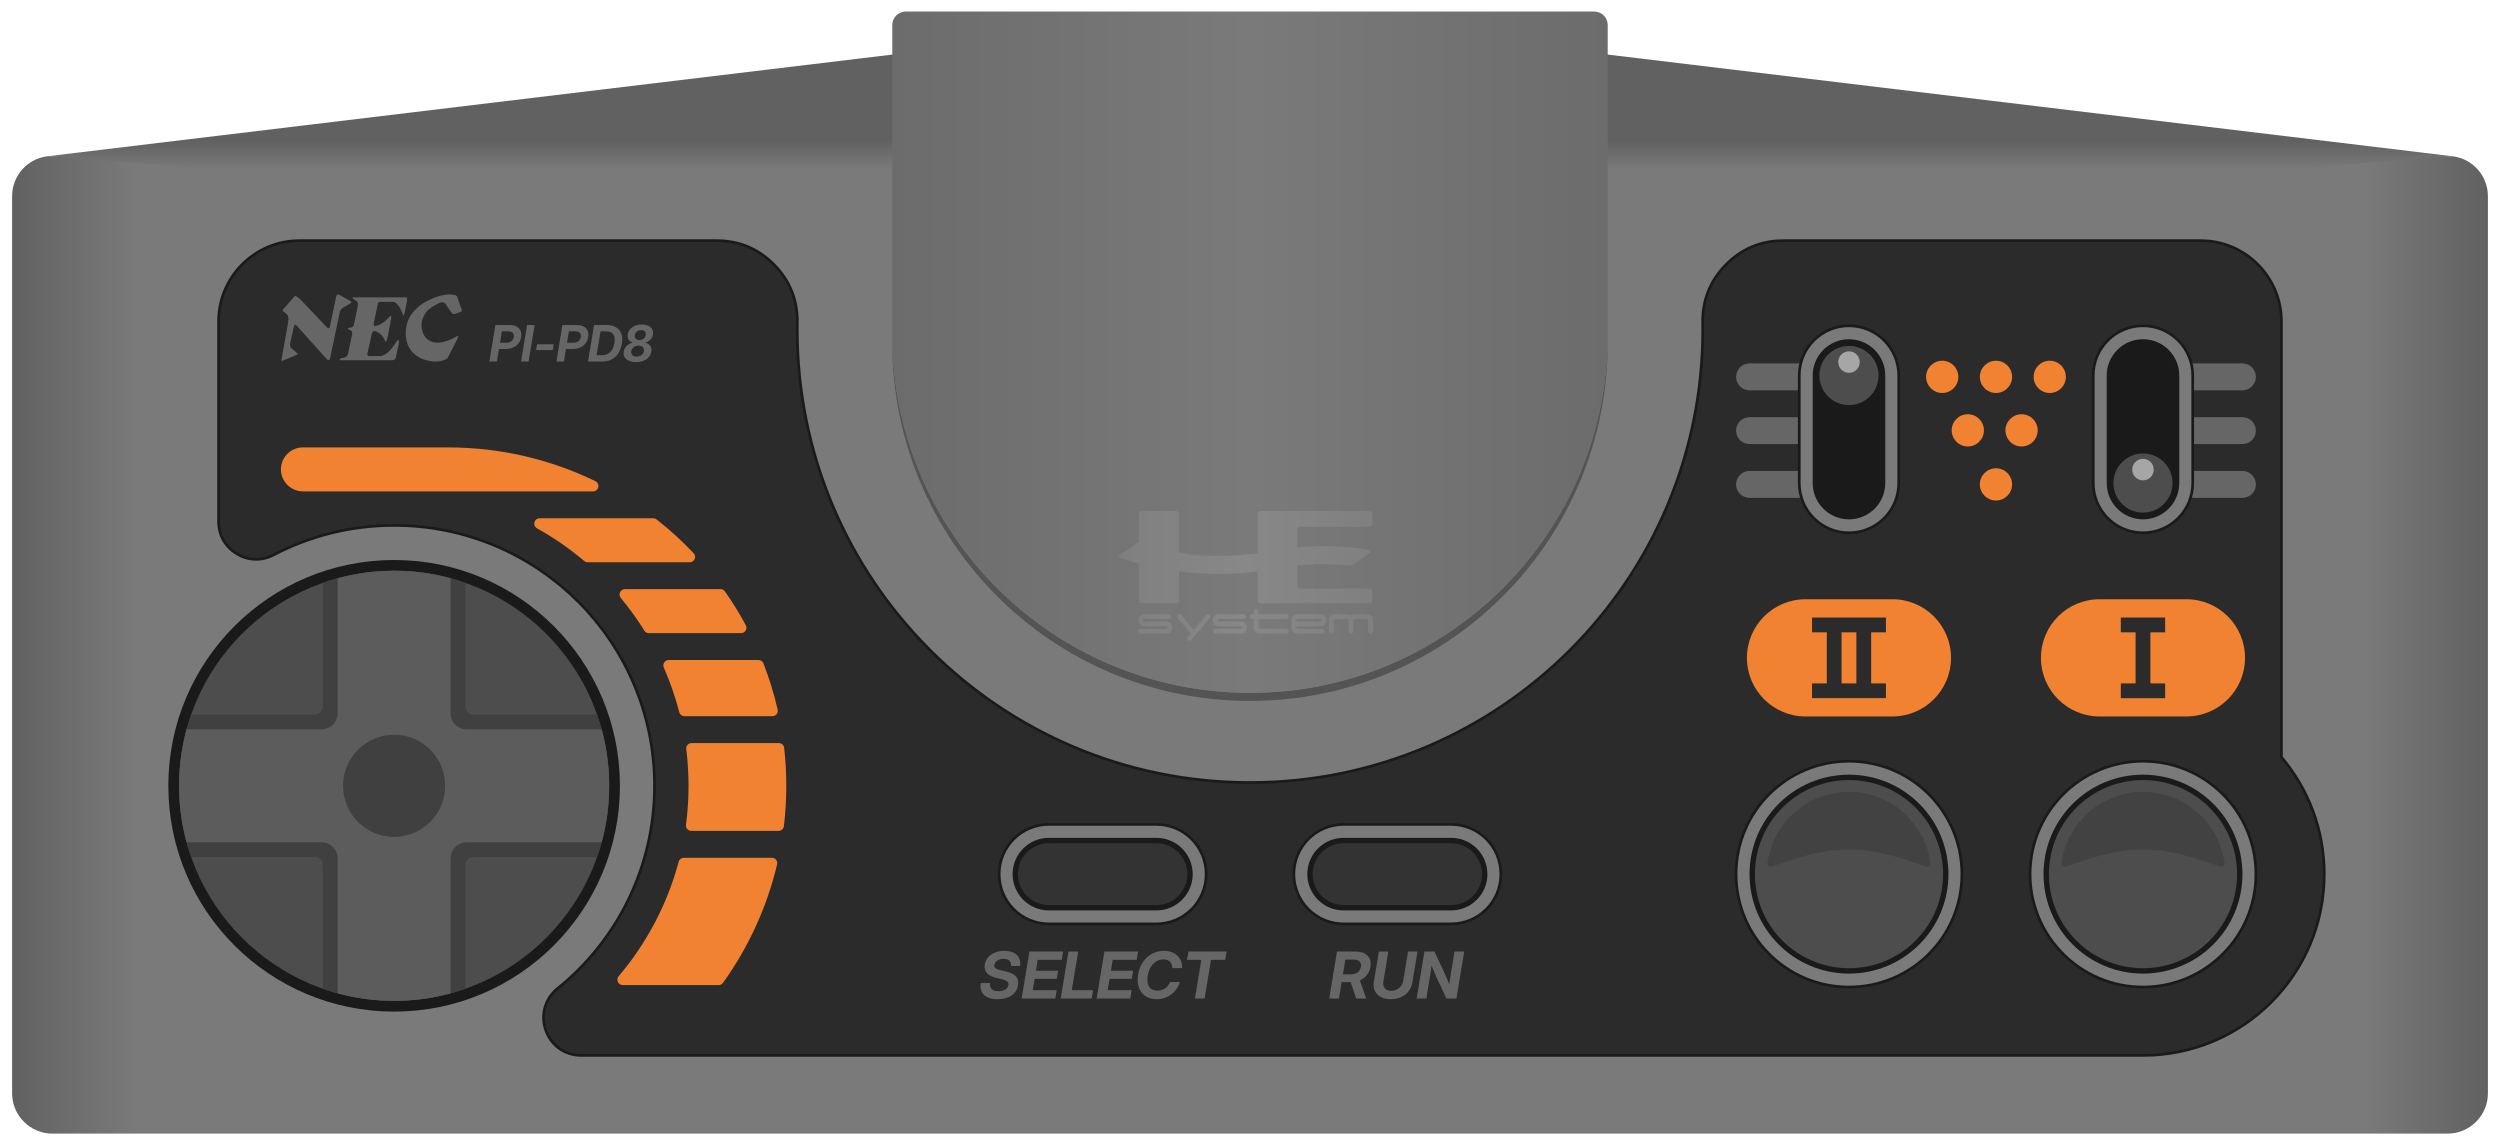 <?xml version="1.0" encoding="UTF-8"?>
<!DOCTYPE svg PUBLIC "-//W3C//DTD SVG 1.1//EN" "http://www.w3.org/Graphics/SVG/1.1/DTD/svg11.dtd">
<svg xml:space="preserve" viewBox="0 0 930 426" width="930px" height="426px" version="1.1" style="shape-rendering:geometricPrecision; fill-rule:evenodd; clip-rule:evenodd" xmlns="http://www.w3.org/2000/svg">
 <defs>
  <style type="text/css">
    .str0 {stroke:#1A1A1A}
    .fil8 {fill:#1A1A1A}
    .fil16 {fill:#333333}
    .fil13 {fill:#404040}
    .fil10 {fill:#4D4D4D}
    .fil12 {fill:#4D4D4D}
    .fil2 {fill:#545454}
    .fil14 {fill:#5C5C5C}
    .fil6 {fill:#666666}
    .fil9 {fill:#7A7A7A}
    .fil7 {fill:#F08232}
    .fil5 {fill:#2B2B2B}
    .fil15 {fill:black;fill-opacity:0.15}
    .fil11 {fill:white;fill-opacity:0.5}
    .fil1 {fill:url(#id0)}
    .fil3 {fill:url(#id1)}
    .fil0 {fill:url(#id2)}
    .fil4 {fill:url(#id3)}
  </style>
  <linearGradient id="id0" gradientUnits="userSpaceOnUse" x1="465" y1="63.017" x2="465" y2="20.305">
   <stop offset="0" style="stop-opacity:1; stop-color:#7A7A7A"/>
   <stop offset="0.25" style="stop-opacity:1; stop-color:#616161"/>
   <stop offset="1" style="stop-opacity:1; stop-color:#616161"/>
  </linearGradient>
  <linearGradient id="id1" gradientUnits="userSpaceOnUse" x1="331.931" y1="131.015" x2="598.069" y2="131.015">
   <stop offset="0" style="stop-opacity:1; stop-color:#6C6C6C"/>
   <stop offset="0.5" style="stop-opacity:1; stop-color:#7A7A7A"/>
   <stop offset="1" style="stop-opacity:1; stop-color:#6C6C6C"/>
  </linearGradient>
  <linearGradient id="id2" gradientUnits="userSpaceOnUse" x1="4.5" y1="239.915" x2="925.5" y2="239.915">
   <stop offset="0" style="stop-opacity:1; stop-color:#616161"/>
   <stop offset="0.05" style="stop-opacity:1; stop-color:#7A7A7A"/>
   <stop offset="0.95" style="stop-opacity:1; stop-color:#7A7A7A"/>
   <stop offset="1" style="stop-opacity:1; stop-color:#616161"/>
  </linearGradient>
  <linearGradient id="id3" gradientUnits="userSpaceOnUse" x1="418.485" y1="234.505" x2="508.491" y2="234.505">
   <stop offset="0" style="stop-opacity:1; stop-color:gray"/>
   <stop offset="0.5" style="stop-opacity:1; stop-color:#888888"/>
   <stop offset="1" style="stop-opacity:1; stop-color:gray"/>
  </linearGradient>
 </defs>
 <g>
  <g id="shell">
   <path class="fil0" d="M19.504 421.71l890.992 0c8.264,0 15.004,-6.74 15.004,-15.003l0 -333.69c0,-7.634 -5.632,-13.985 -13.211,-14.897l-894.578 0c-7.579,0.912 -13.211,7.263 -13.211,14.897l0 333.69c0,8.263 6.74,15.003 15.004,15.003z"/>
   <polygon class="fil1" points="912.289,58.12 598.069,20.305 331.931,20.305 17.711,58.12 81.312,63.017 848.688,63.017 "/>
   <path class="fil2" d="M465 260.743c73.492,0 133.069,-59.578 133.069,-133.07l0 -3.001c0,73.492 -59.577,133.07 -133.069,133.07 -73.492,0 -133.069,-59.578 -133.069,-133.07l0 3.001c0,73.492 59.577,133.07 133.069,133.07z"/>
   <path class="fil3" d="M465 257.742c73.492,0 133.069,-59.578 133.069,-133.07l0 -115.378c0,-2.756 -2.248,-5.004 -5.004,-5.004 -86.912,0 -169.218,0 -256.13,0 -2.756,0 -5.004,2.248 -5.004,5.004l0 115.378c0,73.492 59.577,133.07 133.069,133.07z"/>
   <path class="fil4" d="M509.393 224.403c-13.48,0 -26.961,0 -40.441,0 -0.617,0 -1.121,-0.503 -1.121,-1.12l0 -10.747c-3.96,0.545 -8.254,0.958 -13.403,0.958 -5.347,0 -10.642,-0.284 -15.861,-0.918l0 10.707c0,0.617 -0.503,1.12 -1.12,1.12l-12.645 0c-0.616,0 -1.12,-0.503 -1.12,-1.12l0 -13.589c-2.381,-0.649 -4.74,-1.39 -7.074,-2.231 -0.203,-0.073 -0.339,-0.243 -0.365,-0.456 -0.028,-0.215 0.061,-0.412 0.239,-0.535l7.2 -4.919 0 -10.346c0,-0.616 0.504,-1.121 1.12,-1.121l12.645 0c0.617,0 1.12,0.505 1.12,1.121l0 14.405c3.606,0.702 8.171,1.181 14.585,1.181 5.836,0 10.522,-0.408 14.679,-0.95l0 -14.636c0,-0.616 0.504,-1.121 1.121,-1.121 13.48,0 26.961,0 40.441,0 0.617,0 1.121,0.505 1.121,1.121l0 3.633c0,0.616 -0.504,1.12 -1.121,1.12l-25.678 0c-0.618,0 -1.121,0.504 -1.121,1.121l0 6.585c2.647,-0.299 5.422,-0.495 8.534,-0.495 4.596,0 12.698,0.249 18.201,1.487 0.221,0.05 0.382,0.216 0.426,0.439 0.045,0.223 -0.042,0.437 -0.228,0.568l-6.268 4.38c-0.327,0.228 -0.677,0.325 -1.076,0.299 -2.559,-0.173 -5.385,-0.404 -10.577,-0.44 -3.289,-0.023 -6.234,0.162 -9.012,0.459l0 7.477c0,0.618 0.503,1.121 1.121,1.121l25.678 0c0.617,0 1.121,0.503 1.121,1.12l0 3.202c0,0.617 -0.504,1.12 -1.121,1.12zm-74.526 4.089c0.484,0 0.877,0.393 0.877,0.878 0,0.484 -0.393,0.877 -0.877,0.877l-9.233 0c-0.232,0 -0.421,0.189 -0.421,0.421l0 0.117c0,0.231 0.189,0.42 0.421,0.42l8.329 0c1.157,0 2.1,0.944 2.1,2.1 0,0.089 0,0.178 0,0.267 0,1.157 -0.943,2.101 -2.1,2.101l-9.628 0c-0.484,0 -0.877,-0.394 -0.877,-0.878 0,-0.485 0.393,-0.877 0.877,-0.877l9.552 0c0.232,0 0.421,-0.189 0.421,-0.421l0 -0.116c0,-0.232 -0.189,-0.421 -0.421,-0.421l-8.329 0c-1.157,0 -2.1,-0.943 -2.1,-2.101l0 -0.266c0,-1.157 0.943,-2.101 2.1,-2.101l9.309 0zm74.993 7.181c0.485,0 0.878,-0.393 0.878,-0.878l0 -4.202c0,-1.157 -0.944,-2.101 -2.1,-2.101 -1.619,0 -3.236,0 -4.855,0 -0.455,0 -0.877,0.147 -1.222,0.395 -0.345,-0.248 -0.767,-0.395 -1.223,-0.395 -1.618,0 -3.237,0 -4.855,0 -1.157,0 -2.1,0.944 -2.1,2.101l0 4.202c0,0.485 0.393,0.878 0.877,0.878 0.485,0 0.878,-0.393 0.878,-0.878l0 -4.127c0,-0.232 0.189,-0.421 0.421,-0.421l4.703 0c0.232,0 0.421,0.189 0.421,0.421l0 4.127c0,0.485 0.393,0.878 0.878,0.878 0.484,0 0.877,-0.393 0.877,-0.878l0 -4.127c0,-0.232 0.189,-0.421 0.42,-0.421l4.704 0c0.233,0 0.421,0.189 0.421,0.421l0 4.127c0,0.485 0.393,0.878 0.877,0.878zm-47.229 -7.181c0.484,0 0.877,0.393 0.877,0.878 0,0.484 -0.393,0.877 -0.877,0.877l-9.234 0c-0.232,0 -0.421,0.189 -0.421,0.421l0 0.117c0,0.231 0.189,0.42 0.421,0.42l8.33 0c1.156,0 2.1,0.944 2.1,2.1 0,0.089 0,0.178 0,0.267 0,1.157 -0.944,2.101 -2.1,2.101l-9.628 0c-0.485,0 -0.878,-0.394 -0.878,-0.878 0,-0.485 0.393,-0.877 0.878,-0.877l9.552 0c0.232,0 0.42,-0.189 0.42,-0.421l0 -0.116c0,-0.232 -0.188,-0.421 -0.42,-0.421l-8.329 0c-1.157,0 -2.101,-0.943 -2.101,-2.101l0 -0.266c0,-1.157 0.944,-2.101 2.101,-2.101l9.309 0zm-13.981 0.314c0.311,-0.371 0.865,-0.42 1.236,-0.108 0.371,0.311 0.42,0.865 0.108,1.236l-6.82 8.128c-0.313,0.371 -0.866,0.419 -1.237,0.108 -0.371,-0.311 -0.42,-0.864 -0.108,-1.235l0.842 -1.004c0.133,-0.158 0.133,-0.383 0,-0.541l-4.579 -5.456c-0.311,-0.371 -0.262,-0.925 0.109,-1.236 0.371,-0.312 0.924,-0.263 1.236,0.108l4.284 5.106c0.083,0.098 0.194,0.15 0.323,0.15 0.128,0 0.239,-0.052 0.321,-0.15l4.285 -5.106zm43.18 5.112c0.485,0 0.877,0.392 0.877,0.877 0,0.485 -0.392,0.878 -0.877,0.878l-9.308 0c-1.157,0 -2.101,-0.944 -2.101,-2.101 0,-0.993 0,-1.986 0,-2.979 0,-1.157 0.944,-2.101 2.101,-2.101l8.761 0c1.157,0 2.101,0.944 2.101,2.101 0,0.089 0,0.177 0,0.266 0,1.158 -0.944,2.101 -2.101,2.101l-8.686 0c-0.232,0 -0.421,0.189 -0.421,0.421l0 0.116c0,0.232 0.189,0.421 0.421,0.421l9.233 0zm-9.233 -3.671l8.611 0c0.232,0 0.421,0.189 0.421,0.421l0 0.117c0,0.231 -0.189,0.42 -0.421,0.42l-8.611 0c-0.232,0 -0.421,-0.189 -0.421,-0.42l0 -0.117c0,-0.232 0.189,-0.421 0.421,-0.421zm-4.09 3.671c0.484,0 0.877,0.392 0.877,0.877 0,0.484 -0.393,0.878 -0.877,0.878l-10.027 0c-1.157,0 -2.1,-0.944 -2.1,-2.101l0 -2.904c0,-0.232 -0.189,-0.421 -0.42,-0.421l-0.218 0c-0.485,0 -0.878,-0.393 -0.878,-0.877 0,-0.485 0.393,-0.878 0.878,-0.878l0.217 0c0.232,0 0.421,-0.188 0.421,-0.42l0 -0.617c0,-0.485 0.393,-0.878 0.877,-0.878 0.485,0 0.878,0.393 0.878,0.878l0 0.617c0,0.232 0.189,0.42 0.421,0.42l9.951 0c0.484,0 0.877,0.393 0.877,0.878 0,0.484 -0.393,0.877 -0.877,0.877l-9.951 0c-0.232,0 -0.421,0.189 -0.421,0.421l0 2.829c0,0.232 0.189,0.421 0.421,0.421l9.951 0z"/>
  </g>
  <g id="onlay">
   <path class="fil5 str0" d="M207.426 367.716c21.987,-17.756 36.051,-44.935 36.051,-75.398 0,-53.496 -43.367,-96.863 -96.863,-96.863 -16.168,0 -31.411,3.962 -44.81,10.967 -4.466,2.335 -9.432,2.179 -13.742,-0.431 -4.311,-2.611 -6.75,-6.939 -6.75,-11.978l0 -74.491c0,-16.525 13.479,-30.003 30.004,-30.003l155.285 0c8.345,0 15.527,3.007 21.382,8.954 5.854,5.947 8.749,13.176 8.618,21.52 -0.013,0.891 -0.021,1.784 -0.021,2.679 0,93.016 75.404,168.42 168.42,168.42 93.016,0 168.42,-75.404 168.42,-168.42 0,-0.895 -0.008,-1.788 -0.021,-2.679 -0.131,-8.344 2.764,-15.573 8.618,-21.52 5.855,-5.947 13.037,-8.954 21.382,-8.954l155.285 0c16.525,0 30.004,13.478 30.004,30.003 0,56.991 0,107.559 0,162.121 9.941,11.748 15.939,26.94 15.939,43.535 0,37.244 -30.192,67.436 -67.436,67.436l-580.967 0c-6.045,0 -11.189,-3.638 -13.203,-9.337 -2.015,-5.7 -0.298,-11.763 4.405,-15.561z"/>
   <g>
    <path class="fil6" d="M109.647 110.135c0.274,-0.219 1.099,0.327 2.04,1.2 0.806,0.748 9.36,9.84 9.36,9.84 0,0 0.776,0.935 1.143,0.935 0.367,0 0.424,-0.179 0.537,-0.695l2.4 -11.4c0,0 0.156,-0.489 0.641,-0.489 0.179,0 0.403,0.067 0.679,0.249l3.84 2.16c0,0 0.433,0.195 0.433,0.462 0,0.115 -0.081,0.245 -0.313,0.378l-3.12 1.92c0,0 -0.602,0.406 -0.84,1.2l-3.6 17.04c0,0 -0.099,0.996 -0.644,0.996 -0.223,0 -0.52,-0.166 -0.916,-0.636l-10.68 -11.88c-0.216,-0.24 -0.471,-0.592 -0.767,-0.592 -0.295,0 -0.412,0.203 -0.553,0.831l-1.32 5.881c0,0 -0.094,0.322 -0.094,0.725 0,0.397 0.094,0.871 0.454,1.195 0.204,0.183 2.04,1.799 2.04,1.799 0,0 0.361,0.264 0.361,0.427 0,0.163 -0.063,0.198 -0.241,0.293l-5.52 2.281c0,0 -0.263,0.095 -0.263,-0.268 0,-0.058 0.007,-0.128 0.023,-0.212l2.4 -13.561c0,0 0.483,-2.246 -0.24,-3.12 -0.184,-0.223 -1.44,-1.2 -1.44,-1.2 0,0 -0.329,-0.169 -0.329,-0.448 0,-0.113 0.055,-0.246 0.209,-0.392l4.32 -4.919zm0 0l0 0 0 0zm22.2 1.32c1.086,0.629 1.473,0.918 1.2,2.52 -0.264,1.547 -1.44,7.081 -1.44,7.081 0,0 -0.322,0.752 -1.2,0.839 -1.573,0.158 -1.037,0.682 -0.24,0.841 0.314,0.062 1.022,0.469 0.84,1.559 -0.203,1.214 -1.56,7.321 -1.56,7.321 0,0 -0.35,1.421 -1.92,1.559 -0.859,0.076 -1.133,0.342 -1.133,0.534 0,0.162 0.197,0.307 0.413,0.307l18.96 0c0,0 1.242,0.031 1.44,-0.841l1.2 -5.64c0,0 0.082,-2.118 -0.96,-0.36 -0.604,1.02 -3.447,5.28 -6,5.28l-4.2 0c0,0 -0.743,-0.199 -0.6,-0.839l1.68 -7.561c0,0 0.299,-1.333 1.68,-0.72 1.389,0.618 2.396,1.511 3.24,3.481 0.227,0.529 0.591,1.063 1.44,-3.841 0.84,-4.85 1.575,-6.688 -0.24,-4.68 -1.795,1.986 -3.624,2.648 -3.96,2.761 -1.262,0.42 -1.684,0.289 -1.32,-1.44l1.44 -6.841c0,0 0.168,-0.48 1.08,-0.48l4.92 0c0,0 2.02,0.828 3.24,4.681 0.204,0.641 0.482,0.188 0.6,-0.361 0.889,-4.134 1.348,-5.969 0.72,-6l-19.56 0c0,0 -0.469,-0.012 -0.469,0.206 0,0.12 0.169,0.315 0.709,0.634l0 0zm0 0l0 0 0 0zm38.16 -1.199c0,0 -0.126,-0.72 -3.24,-0.72 -3.223,0 -15.919,3.669 -15.84,14.4 0.076,10.249 10.232,10.559 10.8,10.559 0.671,0 3.193,-0.01 4.68,-1.2 0.212,-0.169 3.96,-7.68 3.96,-7.68 0,0 0.608,-1.118 -0.72,-0.36 -8.288,4.737 -12.452,1.146 -12.84,-3.84 -0.107,-1.368 0.269,-4.966 4.079,-7.32 3.015,-1.862 4.123,-2.286 5.16,-0.6 1.251,2.033 2.04,2.88 2.04,2.88 0.207,0.198 0.315,0.466 0.719,0.466 0.137,0 0.291,-0.044 0.482,-0.106 2.125,-0.69 2.782,-0.714 2.4,-1.68l-1.68 -4.799zm0 0l0 0 0 0z"/>
   </g>
   <path class="fil6" d="M182.044 134.495l2.806 0 0.766 -4.666 2.526 0c3.052,0 5.286,-1.674 5.74,-4.434 0.448,-2.753 -1.21,-4.489 -4.265,-4.489l-5.323 0 -2.25 13.589zm3.964 -7l0.703 -4.256 2.371 0c1.484,0 2.277,0.818 2.059,2.128 -0.221,1.31 -1.276,2.128 -2.753,2.128l-2.38 0zm12.873 -6.589l-2.806 0 -2.252 13.589 2.806 0 2.252 -13.589zm7.078 7.168l-6.172 0 -0.355 2.147 6.163 0 0.364 -2.147zm1.014 6.421l2.807 0 0.765 -4.666 2.526 0c3.052,0 5.286,-1.674 5.74,-4.434 0.449,-2.753 -1.21,-4.489 -4.265,-4.489l-5.323 0 -2.25 13.589zm3.964 -7l0.703 -4.256 2.371 0c1.484,0 2.277,0.818 2.059,2.128 -0.22,1.31 -1.275,2.128 -2.753,2.128l-2.38 0zm13.089 7c4.165,0 6.645,-2.607 7.339,-6.804 0.691,-4.178 -1.587,-6.785 -5.681,-6.785l-4.692 0 -2.252 13.589 5.286 0zm-2.088 -2.352l1.468 -8.885 2.032 0c2.697,0 3.575,1.571 3.108,4.433 -0.473,2.872 -2.022,4.452 -4.766,4.452l-1.842 0zm14.675 2.558c3.074,0 5.308,-1.562 5.69,-3.855 0.283,-1.714 -0.693,-3.068 -2.333,-3.379l0.009 -0.015c1.494,-0.311 2.688,-1.546 2.934,-3.068 0.361,-2.187 -1.391,-3.68 -4.19,-3.68 -2.782,0 -4.857,1.521 -5.212,3.68 -0.245,1.522 0.511,2.741 1.911,3.049l0 0.019c-1.736,0.28 -3.139,1.67 -3.423,3.394 -0.392,2.293 1.543,3.855 4.614,3.855zm0.193 -2.035c-1.406,0 -2.181,-0.818 -1.991,-2.013 0.218,-1.229 1.344,-2.094 2.741,-2.094 1.366,0 2.178,0.874 1.969,2.094 -0.202,1.195 -1.325,2.013 -2.719,2.013zm1.03 -6.179c-1.22,0 -1.876,-0.737 -1.696,-1.857 0.193,-1.092 1.154,-1.842 2.38,-1.842 1.22,0 1.876,0.731 1.686,1.842 -0.183,1.12 -1.154,1.857 -2.37,1.857z"/>
   <path class="fil7" d="M268.966 365.608c9.356,-13.043 16.283,-27.947 20.117,-44.05 0.146,-0.616 0.015,-1.208 -0.377,-1.706 -0.393,-0.497 -0.939,-0.761 -1.573,-0.761l-32.748 0c-0.92,0 -1.699,0.598 -1.936,1.487 -4.236,15.901 -11.961,30.38 -22.304,42.566 -0.517,0.609 -0.626,1.413 -0.29,2.138 0.335,0.725 1.019,1.161 1.818,1.161l35.665 0c0.666,0 1.239,-0.294 1.628,-0.835zm22.647 -58.284c1.148,-9.654 1.182,-19.459 0.103,-29.12 -0.114,-1.019 -0.966,-1.782 -1.991,-1.782l-32.446 0c-0.595,0 -1.107,0.231 -1.502,0.677 -0.394,0.447 -0.56,0.983 -0.486,1.574 1.16,9.331 1.124,18.83 -0.111,28.151 -0.079,0.593 0.085,1.134 0.479,1.584 0.394,0.449 0.909,0.683 1.507,0.683l32.457 0c1.021,0 1.869,-0.754 1.99,-1.767zm-2.321 -43.355c-1.355,-5.888 -3.125,-11.62 -5.275,-17.161 -0.305,-0.786 -1.024,-1.279 -1.868,-1.279l-33.374 0c-0.697,0 -1.296,0.324 -1.677,0.908 -0.381,0.584 -0.437,1.263 -0.157,1.901 2.335,5.319 4.261,10.86 5.735,16.581 0.231,0.897 1.014,1.503 1.94,1.503l32.724 0c0.631,0 1.174,-0.262 1.568,-0.755 0.393,-0.494 0.526,-1.082 0.384,-1.698zm-11.851 -31.396c-2.348,-4.346 -4.946,-8.539 -7.771,-12.558 -0.387,-0.551 -0.966,-0.851 -1.639,-0.851l-35.545 0c-0.795,0 -1.475,0.432 -1.813,1.151 -0.338,0.719 -0.237,1.519 0.271,2.131 3.18,3.834 6.104,7.889 8.746,12.138 0.376,0.605 0.989,0.945 1.701,0.945l34.287 0c0.726,0 1.35,-0.354 1.721,-0.977 0.372,-0.624 0.387,-1.34 0.042,-1.979zm-19.412 -26.79c-4.275,-4.516 -8.88,-8.715 -13.778,-12.558 -0.368,-0.288 -0.77,-0.427 -1.237,-0.427l-42.262 0c-0.926,0 -1.707,0.605 -1.94,1.5 -0.232,0.896 0.157,1.804 0.965,2.254 6.25,3.477 12.123,7.549 17.544,12.137 0.377,0.319 0.801,0.475 1.295,0.475l37.958 0c0.818,0 1.517,-0.461 1.84,-1.212 0.323,-0.751 0.177,-1.575 -0.385,-2.169zm-36.549 -26.791c-16.582,-8.046 -35.196,-12.56 -54.866,-12.56 -17.977,0 -35.954,0 -53.931,0 -4.5,0 -8.182,3.682 -8.182,8.183 0,4.501 3.681,8.183 8.182,8.183l33.931 0 73.992 0c0.945,0 1.741,-0.634 1.953,-1.555 0.211,-0.921 -0.229,-1.839 -1.079,-2.251z"/>
   <path class="fil6" d="M834.191 185.195l-37 0 0 -10 37 0c2.761,0 5,2.238 5,5 0,2.761 -2.239,5 -5,5zm-146.37 0l-37 0c-2.761,0 -5,-2.239 -5,-5 0,-2.762 2.239,-5 5,-5l37 0 0 10zm146.37 -20l-37 0 0 -10 37 0c2.761,0 5,2.239 5,5 0,2.761 -2.239,5 -5,5zm-146.37 0l-37 0c-2.761,0 -5,-2.239 -5,-5 0,-2.761 2.239,-5 5,-5l37 0 0 10zm146.37 -20l-37 0 0 -10 37 0c2.761,0 5,2.239 5,5 0,2.762 -2.239,5 -5,5zm-146.37 0l-37 0c-2.761,0 -5,-2.238 -5,-5 0,-2.761 2.239,-5 5,-5l37 0 0 10z"/>
   <path class="fil7" d="M722.505 134.195c3.314,0 6,2.687 6,6 0,3.314 -2.686,6 -6,6 -3.313,0 -6,-2.686 -6,-6 0,-3.313 2.687,-6 6,-6zm20.001 0c3.313,0 6,2.687 6,6 0,3.314 -2.687,6 -6,6 -3.314,0 -6,-2.686 -6,-6 0,-3.313 2.686,-6 6,-6zm20 0c3.314,0 6,2.687 6,6 0,3.314 -2.686,6 -6,6 -3.313,0 -6,-2.686 -6,-6 0,-3.313 2.687,-6 6,-6zm-10.483 19.9c3.314,0 6,2.687 6,6 0,3.314 -2.686,6 -6,6 -3.313,0 -6,-2.686 -6,-6 0,-3.313 2.687,-6 6,-6zm-20 0c3.313,0 6,2.687 6,6 0,3.314 -2.687,6 -6,6 -3.314,0 -6,-2.686 -6,-6 0,-3.313 2.686,-6 6,-6zm10.483 20.1c3.313,0 6,2.686 6,6 0,3.313 -2.687,6 -6,6 -3.314,0 -6,-2.687 -6,-6 0,-3.314 2.686,-6 6,-6z"/>
   <path class="fil7" d="M703.981 222.917c-25.941,0 -6.469,0 -32.32,0 -12.039,0 -21.8,9.761 -21.8,21.801 0,12.039 9.761,21.8 21.8,21.8 25.941,0 6.469,0 32.32,0 12.039,0 21.8,-9.76 21.8,-21.8 0,-12.04 -9.761,-21.801 -21.8,-21.801zm-29.91 36.801l0 -5.5 5.5 0 0 -19 -5.5 0 0 -5.5 27.5 0 0 5.5 -5.5 0 0 19 5.5 0 0 5.5 -27.5 0zm11 -5.5l5.5 0 0 -19 -5.5 0 0 19z"/>
   <path class="fil7" d="M813.349 222.918c-25.94,0 -6.468,0 -32.318,0 -12.04,0 -21.801,9.76 -21.801,21.8 0,12.04 9.761,21.8 21.801,21.8 25.94,0 6.468,0 32.318,0 12.04,0 21.801,-9.76 21.801,-21.8 0,-12.04 -9.761,-21.8 -21.801,-21.8zm-24.409 36.8l0 -5.5 5.5 0 0 -19 -5.5 0 0 -5.5c5.5,0 11,0 16.5,0l0 5.5 -5.5 0 0 19 5.5 0 0 5.5c-5.5,0 -11,0 -16.5,0z"/>
   <path class="fil6" d="M371.106 371.704c4.204,0 7.064,-1.96 7.604,-5.212 0.444,-2.732 -1.02,-4.332 -4.616,-5.128l-1.62 -0.36c-2.06,-0.468 -2.74,-1.052 -2.564,-2.104 0.212,-1.296 1.652,-2.22 3.456,-2.22 1.876,0 2.884,0.98 2.744,2.664l3.36 0c0.484,-3.508 -1.804,-5.632 -5.868,-5.632 -3.88,0 -6.768,2.016 -7.272,5.084 -0.432,2.592 1.04,4.264 4.376,5.012l1.768 0.408c2.148,0.476 2.86,1.132 2.672,2.232 -0.22,1.376 -1.732,2.288 -3.76,2.288 -2.216,0 -3.352,-1.12 -3.084,-3.036l-3.44 0c-0.62,3.74 1.692,6.004 6.244,6.004zm8.948 -0.26l12.528 0 0.504 -3.096 -8.92 0 0.704 -4.224 8.252 0 0.504 -3 -8.252 0 0.656 -4.056 8.932 0 0.516 -3.096 -12.528 0 -2.896 17.472zm14.528 0l11.544 0 0.504 -3.096 -7.932 0 2.388 -14.376 -3.608 0 -2.896 17.472zm13.364 0l12.528 0 0.504 -3.096 -8.921 0 0.705 -4.224 8.251 0 0.505 -3 -8.253 0 0.657 -4.056 8.932 0 0.516 -3.096 -12.528 0 -2.896 17.472zm22.395 0.26c3.996,0 7.361,-2.516 8.569,-6.4l-3.644 0c-0.785,2.044 -2.569,3.216 -4.713,3.216 -2.448,0 -3.735,-1.532 -3.735,-4.072 0,-3.624 2.12,-7.552 6.031,-7.552 1.985,0 3.201,1.184 3.284,3.24l3.633 0c0.079,-3.952 -2.685,-6.424 -6.808,-6.424 -5.897,0 -9.74,5.092 -9.74,10.772 0,4.48 2.835,7.22 7.123,7.22zm11.237 -14.636l5.307 0 -2.379 14.376 3.607 0 2.365 -14.376 5.295 0 0.517 -3.096 -14.184 0 -0.528 3.096z"/>
   <path class="fil6" d="M494.471 371.444l3.611 0 1.008 -6.1 3.164 0c0.068,0 0.129,0 0.188,0l2.084 6.1 3.704 0 -2.38 -6.78c2.109,-0.904 3.564,-2.64 3.948,-4.956 0.576,-3.52 -1.556,-5.736 -5.484,-5.736l-6.948 0 -2.895 17.472zm5.099 -8.996l0.901 -5.476 3.155 0c1.908,0 2.916,1.02 2.648,2.692 -0.283,1.668 -1.64,2.784 -3.54,2.784l-3.164 0zm17.8 9.26c4.264,0 7.404,-2.476 8.04,-6.244l1.908 -11.492 -3.528 0 -1.815 10.964c-0.341,2.06 -2.133,3.652 -4.453,3.652 -2.12,0 -3.244,-1.368 -2.908,-3.42l1.852 -11.196 -3.52 0 -1.867 11.256c-0.621,3.784 1.855,6.48 6.291,6.48zm9.624 -0.264l3.608 0 1.336 -8.104c0.129,-0.76 0.377,-2.284 0.609,-4.148 0.715,1.804 1.372,3.352 1.743,4.16l3.772 8.092 3.724 0 2.897 -17.472 -3.597 0 -1.44 8.644c-0.119,0.748 -0.339,2.204 -0.528,3.564 -0.492,-1.256 -1.031,-2.604 -1.336,-3.272l-4.156 -8.936 -3.736 0 -2.896 17.472z"/>
  </g>
  <g>
   <circle class="fil8" cx="146.614" cy="292.318" r="84"/>
   <path class="fil9 str0" d="M815.691 139.695c0,-10.217 -8.283,-18.5 -18.5,-18.5 -10.217,0 -18.5,8.283 -18.5,18.5 0,21.381 0,18.756 0,40.001 0,10.218 8.282,18.5 18.5,18.5 10.217,0 18.5,-8.282 18.5,-18.5 0,-21.615 0,-16.689 0,-40.001zm-109.37 0c0,-10.217 -8.283,-18.5 -18.5,-18.5 -10.217,0 -18.5,8.283 -18.5,18.5 0,21.381 0,18.755 0,40.001 0,10.217 8.282,18.5 18.5,18.5 10.218,0 18.5,-8.283 18.5,-18.5 0,-21.615 0,-16.69 0,-40.001z"/>
   <path class="fil8" d="M783.69 179.696c0,7.456 6.044,13.5 13.5,13.5 7.456,0 13.5,-6.044 13.5,-13.5 0,-16.308 0,-23.271 0,-40.001 0,-7.456 -6.044,-13.5 -13.5,-13.5 -7.456,0 -13.5,6.044 -13.5,13.5 0,20.311 0,24.795 0,40.001zm-109.369 0c0,7.456 6.044,13.5 13.5,13.5 7.456,0 13.5,-6.044 13.5,-13.5 0,-16.308 0,-23.271 0,-40.001 0,-7.456 -6.044,-13.5 -13.5,-13.5 -7.456,0 -13.5,6.044 -13.5,13.5 0,20.311 0,24.795 0,40.001z"/>
   <g>
    <circle class="fil10" cx="687.821" cy="139.695" r="11"/>
    <path class="fil11" d="M687.821 130.695c2.209,0 4,1.791 4,3.999 0,2.21 -1.791,4.001 -4,4.001 -2.209,0 -4,-1.791 -4,-4.001 0,-2.208 1.791,-3.999 4,-3.999z"/>
   </g>
   <g>
    <circle class="fil10" cx="797.191" cy="179.696" r="11"/>
    <path class="fil11" d="M797.191 170.696c2.209,0 4,1.791 4,4 0,2.209 -1.791,4 -4,4 -2.209,0 -4,-1.791 -4,-4 0,-2.209 1.791,-4 4,-4z"/>
   </g>
   <path class="fil9 str0" d="M797.191 283.178c-23.196,0 -42,18.804 -42,42 0,23.196 18.804,42 42,42 23.196,0 42,-18.804 42,-42 0,-23.196 -18.804,-42 -42,-42zm-109.37 0c-23.196,0 -42,18.804 -42,42 0,23.196 18.804,42 42,42 23.196,0 42,-18.804 42,-42 0,-23.196 -18.804,-42 -42,-42z"/>
   <path class="fil8" d="M797.191 288.178c20.435,0 37,16.565 37,37 0,20.435 -16.565,37 -37,37 -20.435,0 -37,-16.565 -37,-37 0,-20.435 16.565,-37 37,-37zm-109.37 0c20.435,0 37,16.565 37,37 0,20.435 -16.565,37 -37,37 -20.435,0 -37,-16.565 -37,-37 0,-20.435 16.565,-37 37,-37z"/>
   <path class="fil9 str0" d="M430.184 343.678c10.218,0 18.501,-8.283 18.501,-18.5 0,-10.217 -8.283,-18.5 -18.501,-18.5 -21.381,0 -18.755,0 -40.001,0 -10.217,0 -18.5,8.282 -18.5,18.5 0,10.217 8.283,18.5 18.5,18.5 21.616,0 16.69,0 40.001,0zm69.632 0c23.311,0 18.385,0 40.001,0 10.217,0 18.5,-8.283 18.5,-18.5 0,-10.218 -8.283,-18.5 -18.5,-18.5 -21.246,0 -18.62,0 -40.001,0 -10.218,0 -18.501,8.283 -18.501,18.5 0,10.217 8.283,18.5 18.501,18.5z"/>
   <path class="fil8" d="M499.816 311.678c-7.456,0 -13.501,6.044 -13.501,13.5 0,7.456 6.045,13.5 13.501,13.5 16.308,0 23.27,0 40.001,0 7.455,0 13.5,-6.044 13.5,-13.5 0,-7.456 -6.045,-13.5 -13.5,-13.5 -20.312,0 -24.795,0 -40.001,0zm-109.633 0c-7.455,0 -13.5,6.044 -13.5,13.5 0,7.456 6.045,13.5 13.5,13.5 16.309,0 23.271,0 40.001,0 7.456,0 13.501,-6.044 13.501,-13.5 0,-7.456 -6.045,-13.5 -13.501,-13.5 -20.311,0 -24.794,0 -40.001,0z"/>
  </g>
  <g id="dpad">
   <circle class="fil12" cx="146.614" cy="292.318" r="80"/>
   <path class="fil13" d="M146.614 212.318c9.289,0 18.205,1.589 26.499,4.5l0 45.996c0,1.654 1.35,3.004 3.004,3.004l45.996 0c2.912,8.293 4.5,17.211 4.5,26.5 0,9.289 -1.588,18.205 -4.499,26.5l-45.997 0c-1.654,0 -3.004,1.349 -3.004,3.003l0 45.997c-8.293,2.911 -17.21,4.5 -26.499,4.5 -9.289,0 -18.206,-1.589 -26.501,-4.5l0 -45.997c0,-1.654 -1.349,-3.003 -3.003,-3.003l-45.997 0c-2.911,-8.294 -4.5,-17.211 -4.5,-26.5 0,-9.289 1.589,-18.206 4.5,-26.5l45.997 0c1.654,0 3.003,-1.35 3.003,-3.004l0 -45.996c8.294,-2.912 17.212,-4.5 26.501,-4.5z"/>
   <path class="fil14" d="M146.614 212.318c7.267,0 14.307,0.975 20.999,2.791l0 50.205c0,3.307 2.697,6.004 6.004,6.004l50.205 0c1.816,6.692 2.791,13.732 2.791,21 0,7.268 -0.975,14.307 -2.791,21l-50.205 0c-3.307,0 -6.004,2.696 -6.004,6.003l0 50.206c-6.692,1.816 -13.732,2.791 -20.999,2.791 -7.268,0 -14.308,-0.975 -21.001,-2.791l0 -50.206c0,-3.307 -2.696,-6.003 -6.003,-6.003l-50.205 0c-1.817,-6.693 -2.792,-13.732 -2.792,-21 0,-7.268 0.975,-14.308 2.792,-21l50.205 0c3.307,0 6.003,-2.697 6.003,-6.004l0 -50.205c6.693,-1.816 13.733,-2.791 21.001,-2.791z"/>
   <circle class="fil13" cx="146.614" cy="292.318" r="19"/>
  </g>
  <circle class="fil10" cx="797.191" cy="325.178" r="35"/>
  <circle class="fil10" cx="687.821" cy="325.178" r="35"/>
  <path class="fil15" d="M687.821 294.575c15.429,0 28.192,11.418 30.297,26.264 0.09,0.636 -0.23,1.231 -0.81,1.505 -0.58,0.275 -1.066,-0.139 -1.679,-0.329 -5.786,-1.795 -16.077,-5.996 -27.808,-5.996 -11.731,0 -22.023,4.203 -27.809,5.998 -0.613,0.19 -1.098,0.604 -1.679,0.33 -0.579,-0.275 -0.9,-0.87 -0.81,-1.506 2.106,-14.847 14.869,-26.266 30.298,-26.266z"/>
  <path class="fil15" d="M797.191 294.575c15.429,0 28.191,11.418 30.297,26.264 0.09,0.636 -0.23,1.231 -0.81,1.505 -0.581,0.275 -1.066,-0.139 -1.679,-0.329 -5.786,-1.795 -16.077,-5.996 -27.808,-5.996 -11.732,0 -22.023,4.203 -27.809,5.998 -0.613,0.19 -1.098,0.604 -1.679,0.33 -0.58,-0.275 -0.9,-0.87 -0.81,-1.506 2.106,-14.847 14.869,-26.266 30.298,-26.266z"/>
  <path class="fil16" d="M390.183 313.678c-6.351,0 -11.5,5.148 -11.5,11.499 0,6.352 5.149,11.5 11.5,11.5 16.333,0 23.054,0 40.002,0 6.351,0 11.499,-5.148 11.499,-11.5 0,-6.351 -5.148,-11.499 -11.499,-11.499 -16.75,0 -24.387,0 -40.002,0z"/>
  <path class="fil16" d="M499.815 313.678c-6.351,0 -11.499,5.149 -11.499,11.5 0,6.351 5.148,11.499 11.499,11.499 16.333,0 23.055,0 40.002,0 6.351,0 11.5,-5.148 11.5,-11.499 0,-6.351 -5.149,-11.5 -11.5,-11.5 -16.75,0 -24.387,0 -40.002,0z"/>
 </g>
</svg>
